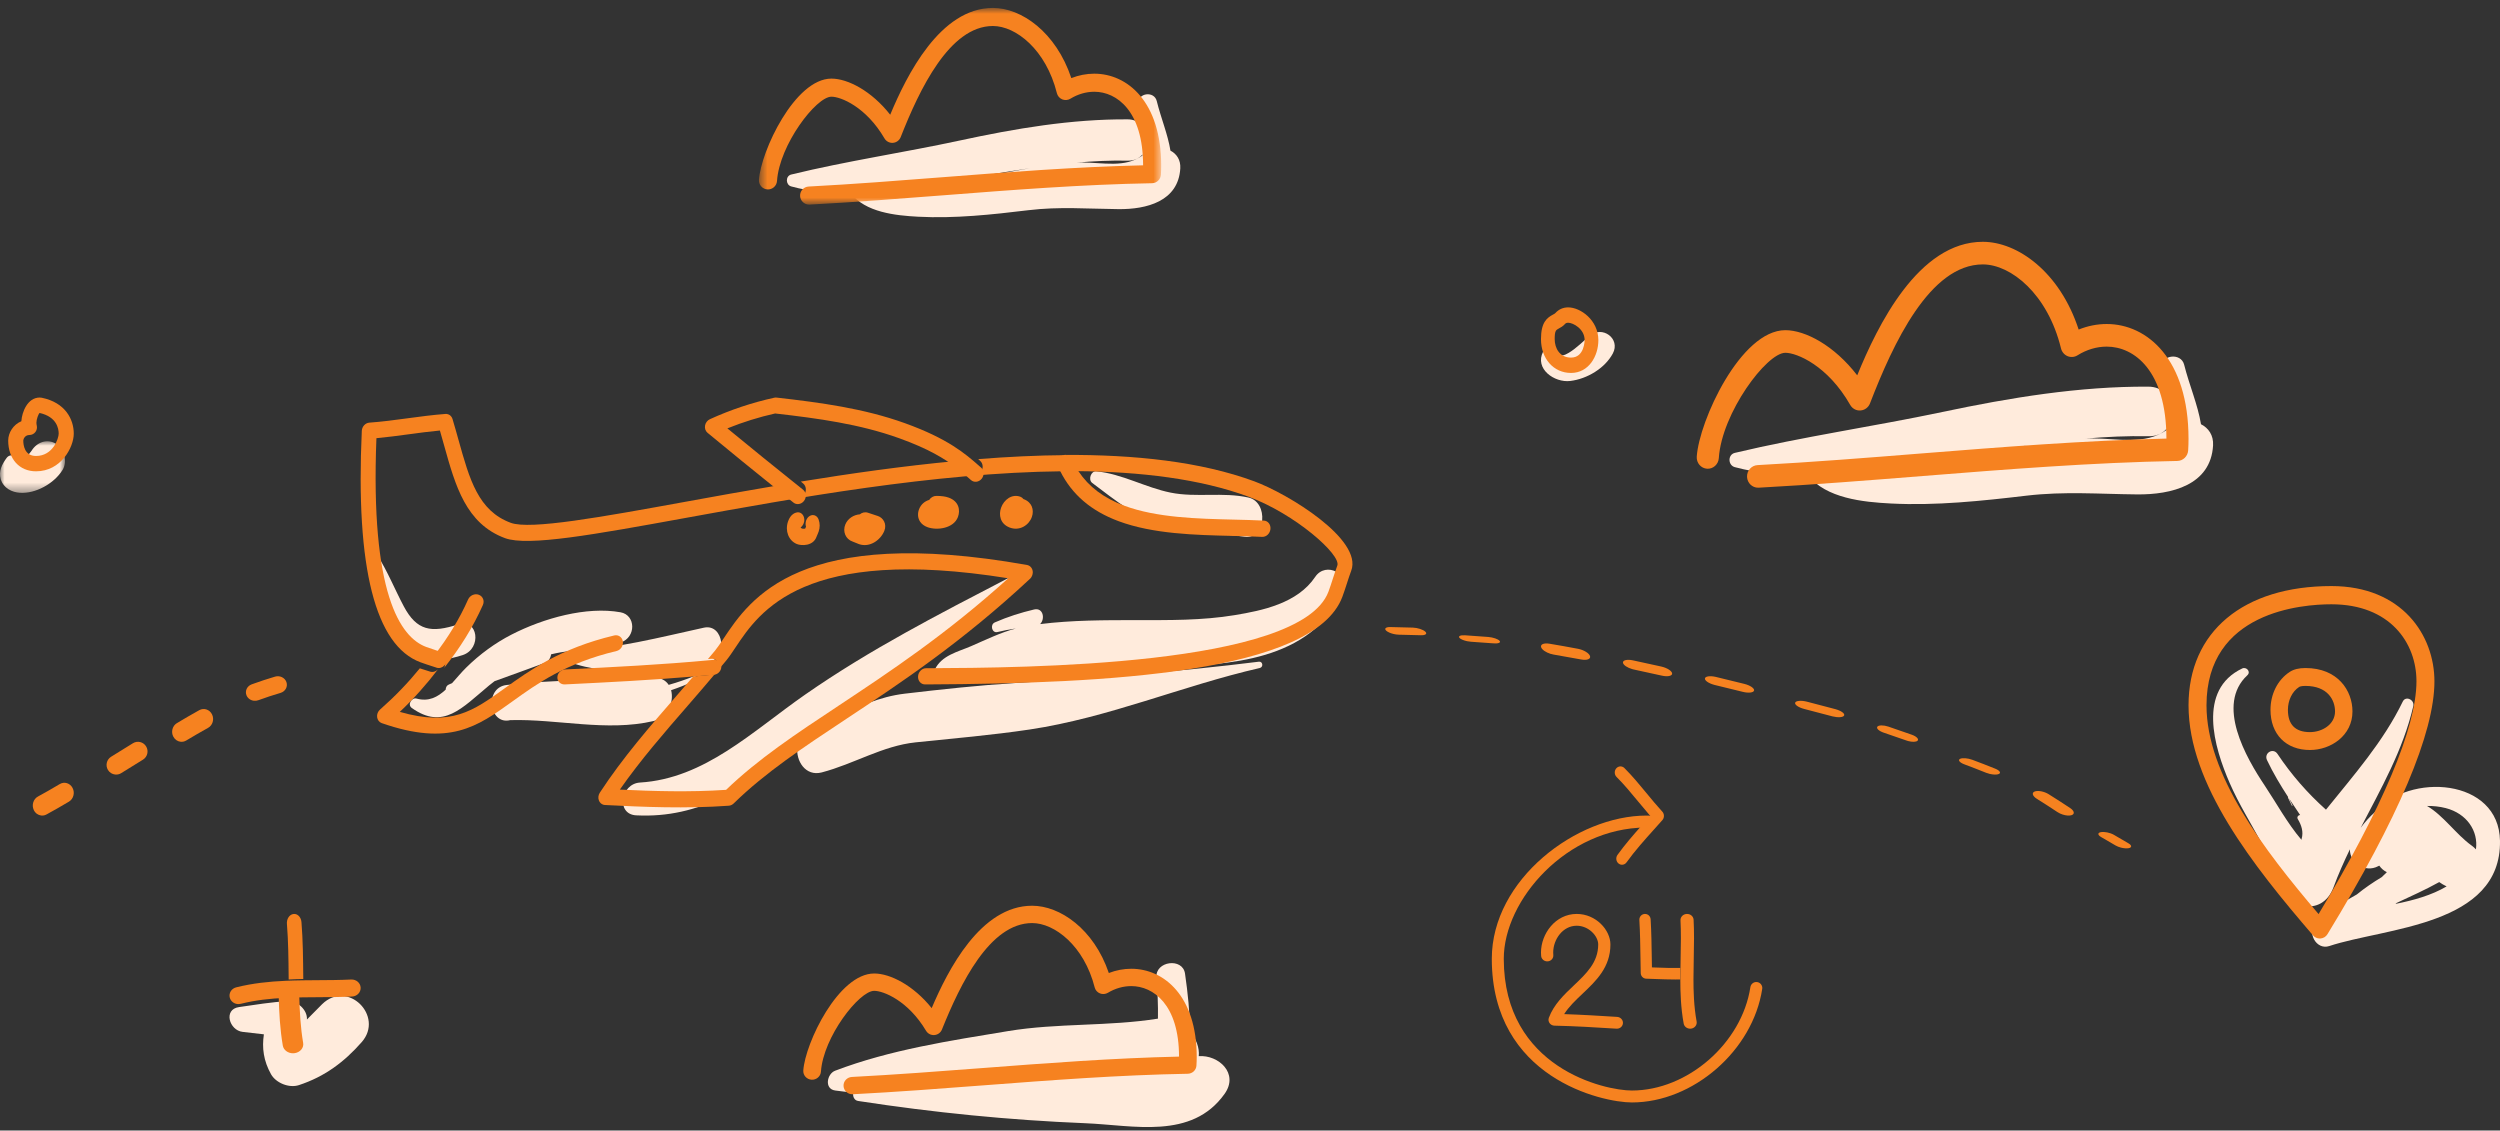 <svg width="272" height="123" viewBox="0 0 272 123" fill="none" xmlns="http://www.w3.org/2000/svg"><rect x="0" y="0" width="272" height="123" fill="#333333" stroke="none"/><path fill-rule="evenodd" clip-rule="evenodd" d="M90.859 118.645C91.518 118.739 92.178 118.811 92.837 118.872C92.757 119.266 92.919 119.717 93.363 119.786C101.583 121.049 109.786 121.868 118.083 122.207C123.325 122.42 129.657 124.038 133.235 119.014C134.823 116.782 132.577 114.754 130.427 114.91C130.518 113.989 130.133 113.003 129.465 112.223C129.457 110.139 129.235 108.049 128.93 105.928C128.675 104.159 125.679 104.561 125.82 106.352C125.939 107.863 126.012 109.352 125.984 110.828C120.56 111.693 115.094 111.288 109.678 112.183C103.38 113.225 96.842 114.213 90.859 116.495C89.971 116.834 89.66 118.473 90.859 118.645Z" fill="#FFEBDC"></path><path fill-rule="evenodd" clip-rule="evenodd" d="M103.203 19.738C106.166 19.274 109.099 18.741 112.04 18.306C111.519 18.398 111 18.492 110.485 18.584C107.512 19.119 104.567 19.831 101.558 20.152C101 20.212 100.464 20.24 99.936 20.255C101.037 20.084 102.129 19.905 103.203 19.738ZM122.698 17.48C123.413 17.494 123.947 17.22 124.303 16.802C124.299 16.843 124.296 16.884 124.29 16.925C122.393 18.294 119.981 17.677 117.718 17.678C117.526 17.678 117.333 17.687 117.141 17.692C118.978 17.532 120.828 17.441 122.698 17.48ZM86.085 20.283C88.183 20.857 90.352 21.041 92.539 21.002C94.151 23.114 97.441 23.449 99.895 23.579C103.885 23.79 107.93 23.349 111.887 22.87C115.259 22.462 118.335 22.722 121.698 22.754C124.717 22.783 128.213 21.924 128.416 18.315C128.468 17.38 128.001 16.728 127.345 16.39C127.059 14.6 126.317 12.871 125.855 10.993C125.579 9.87 123.786 10.084 123.843 11.269C123.879 12.007 123.997 12.76 124.11 13.516C123.763 13.198 123.297 12.988 122.698 12.985C116.555 12.949 110.451 13.985 104.457 15.281C98.37 16.597 92.123 17.514 86.085 18.989C85.445 19.146 85.467 20.114 86.085 20.283Z" fill="#FFEBDC"></path><path fill-rule="evenodd" clip-rule="evenodd" d="M209.791 50.171C213.433 49.615 217.039 48.975 220.653 48.453C220.014 48.564 219.375 48.677 218.743 48.787C215.087 49.429 211.467 50.283 207.769 50.669C207.085 50.741 206.425 50.775 205.775 50.793C207.13 50.589 208.472 50.373 209.791 50.171ZM233.755 47.462C234.632 47.48 235.29 47.151 235.727 46.648C235.722 46.697 235.718 46.747 235.711 46.796C233.379 48.44 230.415 47.698 227.632 47.7C227.396 47.7 227.159 47.709 226.923 47.717C229.182 47.524 231.455 47.415 233.755 47.462ZM188.751 50.826C191.329 51.514 193.996 51.735 196.684 51.689C198.665 54.224 202.709 54.626 205.726 54.781C210.629 55.033 215.601 54.505 220.464 53.93C224.61 53.442 228.391 53.753 232.525 53.792C236.236 53.826 240.535 52.795 240.782 48.464C240.846 47.342 240.273 46.56 239.467 46.154C239.114 44.006 238.202 41.931 237.635 39.678C237.296 38.331 235.092 38.587 235.161 40.009C235.206 40.894 235.35 41.798 235.49 42.705C235.064 42.324 234.491 42.072 233.755 42.068C226.203 42.025 218.7 43.268 211.332 44.824C203.851 46.403 196.172 47.503 188.751 49.273C187.964 49.461 187.99 50.623 188.751 50.826Z" fill="#FFEBDC"></path><path fill-rule="evenodd" clip-rule="evenodd" d="M172.937 36.542C172.33 37.059 171.489 37.916 170.677 38.389C169.689 38.962 169.904 38.534 169.031 37.964C168.673 37.731 168.085 37.879 167.891 38.258C166.937 40.127 169.122 41.661 170.847 41.45C172.684 41.225 174.608 40.07 175.473 38.464C176.349 36.837 174.319 35.367 172.937 36.542Z" fill="#FFEBDC"></path><path fill-rule="evenodd" clip-rule="evenodd" d="M269.382 92.409C269.241 92.26 269.083 92.118 268.898 91.984C267.229 90.787 265.872 88.752 264.061 87.688C264.746 87.676 265.432 87.751 266.095 87.92C268.397 88.512 269.66 90.422 269.382 92.409ZM260.625 98.347C260.668 98.311 260.709 98.275 260.752 98.24C262.306 97.509 263.884 96.811 265.389 95.97C265.636 96.145 265.901 96.304 266.191 96.44C264.564 97.403 262.628 97.945 260.625 98.347ZM258.377 88.373C257.808 88.866 257.296 89.452 256.843 90.065C259.056 85.788 261.453 81.611 262.568 76.82C262.724 76.149 261.747 75.656 261.421 76.33C259.299 80.712 256.089 84.331 253.065 88.093C251.067 86.313 249.281 84.264 247.793 82.029C247.315 81.311 246.285 81.929 246.653 82.706C247.322 84.12 248.12 85.445 248.964 86.742C248.94 86.737 248.914 86.754 248.929 86.782C249.074 87.075 249.217 87.368 249.362 87.662C249.381 87.699 249.438 87.666 249.419 87.627C249.292 87.37 249.166 87.114 249.039 86.857C249.438 87.466 249.845 88.071 250.254 88.675C250.048 88.685 249.869 88.896 250.001 89.115C250.401 89.784 250.643 90.515 250.412 91.282C250.403 91.311 250.403 91.341 250.397 91.371C248.862 89.576 247.596 87.252 246.423 85.502C244.337 82.387 241.066 76.662 244.515 73.465C244.927 73.084 244.405 72.515 243.955 72.729C239.046 75.064 240.876 81.27 242.598 85.213C243.59 87.486 244.915 89.609 246.095 91.785C246.792 93.071 247.428 94.518 248.3 95.723C248.464 98.854 252.649 99.903 253.88 96.553C254.402 95.133 255.015 93.759 255.669 92.406C255.638 93.857 257.308 95.006 258.747 94.241C258.787 94.22 258.827 94.204 258.867 94.182C259.07 94.484 259.36 94.735 259.691 94.892C259.507 95.074 259.324 95.257 259.132 95.432C258.189 95.997 257.279 96.618 256.422 97.317C254.84 98.177 253.327 99.156 251.986 100.445C250.942 101.447 252.016 103.397 253.415 102.933C259.498 100.915 272.142 100.751 271.999 91.483C271.893 84.632 262.108 84.032 258.377 88.373Z" fill="#FFEBDC"></path><path fill-rule="evenodd" clip-rule="evenodd" d="M26.395 112.269C27.167 112.357 27.94 112.437 28.711 112.535C28.49 113.999 28.669 115.417 29.488 116.877C30.019 117.821 31.443 118.417 32.529 118.058C35.344 117.129 37.45 115.547 39.353 113.383C41.838 110.556 37.82 106.532 35.038 109.264C34.49 109.802 33.95 110.369 33.393 110.924C33.464 109.887 32.369 108.871 31.296 108.927C29.522 109.02 27.767 109.319 26.012 109.569C24.265 109.816 24.938 112.102 26.395 112.269Z" fill="#FFEBDC"></path><path fill-rule="evenodd" clip-rule="evenodd" d="M50.723 72.633C50.182 73.168 49.685 73.773 49.18 74.33C49.065 74.378 48.951 74.43 48.835 74.477C48.596 74.575 48.494 74.801 48.491 75.032C47.611 75.849 46.637 76.369 45.317 76.004C44.792 75.859 44.295 76.666 44.801 77.026C48.217 79.457 50.264 77.03 53.212 74.579C53.408 74.416 53.608 74.264 53.808 74.112C55.624 73.467 57.434 72.792 59.25 72.133C59.68 71.977 59.906 71.587 59.959 71.193C59.969 71.19 59.978 71.187 59.988 71.185C60.681 71.014 61.383 70.903 62.088 70.812C61.516 70.865 61.252 71.751 61.839 71.982C66.527 73.82 72.087 72.591 77.044 72.016C79.216 71.765 78.811 67.802 76.576 68.293C71.814 69.339 66.984 70.594 62.17 70.802C63.973 70.574 65.793 70.478 67.534 69.9C69.229 69.338 69.186 66.918 67.514 66.616C63.828 65.95 59.14 67.254 55.653 69.044C53.884 69.951 52.191 71.185 50.723 72.633Z" fill="#FFEBDC"></path><path fill-rule="evenodd" clip-rule="evenodd" d="M108.514 68.767C109.182 68.603 109.852 68.474 110.524 68.377C108.835 68.834 107.388 69.549 105.653 70.303C104.236 70.919 102.434 71.293 101.699 72.868C101.603 73.073 101.728 73.325 101.909 73.391C103.574 73.994 105.728 72.901 107.53 73.066C110.061 73.299 112.531 73.136 115.104 72.934C119.049 72.626 122.96 72.632 126.896 72.523C133.511 72.341 142.594 71.998 146.078 64.391C146.972 62.441 144.256 61.029 143.092 62.767C141.167 65.646 137.327 66.431 134.339 66.926C130.771 67.517 127.184 67.47 123.621 67.47C120.17 67.47 116.633 67.47 113.164 67.902C113.739 67.325 113.494 66.079 112.51 66.312C111.059 66.655 109.63 67.107 108.241 67.716C107.674 67.964 107.928 68.911 108.514 68.767Z" fill="#FFEBDC"></path><path fill-rule="evenodd" clip-rule="evenodd" d="M49.872 67.927C46.906 68.9 45.342 68.621 43.933 65.971C42.949 64.12 42.174 62.162 41.045 60.393C40.722 59.889 39.988 60.458 40.156 60.961C41.082 63.727 41.042 66.984 42.705 69.43C44.438 71.978 47.404 72.237 50.342 71.273C52.46 70.578 52.019 67.223 49.872 67.927Z" fill="#FFEBDC"></path><path fill-rule="evenodd" clip-rule="evenodd" d="M69.215 88.709C76.182 89.067 81.267 85.635 86.757 81.241C86.56 82.782 87.644 84.501 89.401 84.04C92.92 83.118 96.013 81.145 99.629 80.767C103.761 80.337 107.91 79.986 112.034 79.369C120.606 78.086 128.621 74.616 137.059 72.68C137.49 72.582 137.391 71.939 136.969 71.992C128.196 73.091 119.263 73.762 110.479 74.312C106.478 74.562 102.429 75 98.43 75.472C95.68 75.796 93.261 76.933 90.791 78.109C97.23 73.306 103.997 69.073 110.086 63.696C110.483 63.345 110.117 62.681 109.648 62.925C102.11 66.841 94.661 70.656 87.594 75.577C81.844 79.581 76.673 84.709 69.631 85.141C67.51 85.271 66.996 88.595 69.215 88.709Z" fill="#FFEBDC"></path><path fill-rule="evenodd" clip-rule="evenodd" d="M118.834 52.543C121.249 54.363 123.916 56.518 126.783 57.319C129.564 58.098 132.534 57.968 135.381 58.392C137.748 58.743 138.05 54.631 135.833 54.134C133.053 53.51 130.16 54.159 127.373 53.599C124.619 53.045 122.079 51.552 119.273 51.281C118.699 51.226 118.361 52.185 118.834 52.543Z" fill="#FFEBDC"></path><path fill-rule="evenodd" clip-rule="evenodd" d="M75.459 73.595C74.577 73.945 73.671 74.25 72.754 74.513C72.429 74.023 71.88 73.698 71.074 73.738C65.792 74.001 60.409 73.918 55.127 74.525C52.646 74.81 53.209 78.919 55.513 78.351C60.65 78.203 66.001 79.639 71.107 78.449C72.668 78.086 73.358 76.353 73.016 75.094C73.901 74.792 74.78 74.449 75.651 74.041C75.954 73.899 75.761 73.475 75.459 73.595Z" fill="#FFEBDC"></path><path fill-rule="evenodd" clip-rule="evenodd" d="M48.386 72.526C48.366 72.581 48.34 72.633 48.312 72.682C50.051 70.51 51.473 68.221 52.539 65.823C52.739 65.374 52.539 64.875 52.095 64.71C51.657 64.543 51.128 64.776 50.928 65.225C49.993 67.331 48.762 69.352 47.266 71.281C47.462 71.338 47.658 71.396 47.858 71.454C48.316 71.584 48.553 72.065 48.386 72.526Z" fill="#F68220"></path><path fill-rule="evenodd" clip-rule="evenodd" d="M46.805 73.075C46.423 72.956 46.048 72.838 45.677 72.714C44.406 74.279 42.965 75.779 41.347 77.201C41.111 77.407 40.99 77.724 41.031 78.03C41.07 78.332 41.261 78.578 41.531 78.676C48.91 81.237 51.932 79.062 55.757 76.311C58.468 74.361 61.541 72.151 67.08 70.83C67.53 70.723 67.837 70.257 67.767 69.79C67.697 69.321 67.276 69.029 66.827 69.137C60.962 70.535 57.599 72.953 54.897 74.897C51.461 77.369 49.108 79.062 43.498 77.453C45.051 75.984 46.429 74.437 47.647 72.827C47.428 73.06 47.107 73.167 46.805 73.075Z" fill="#F68220"></path><path fill-rule="evenodd" clip-rule="evenodd" d="M77.8 70.781C77.546 71.092 77.281 71.399 77.022 71.707C77.138 71.696 77.253 71.688 77.369 71.676C77.822 71.63 78.198 71.982 78.21 72.463C78.215 72.669 78.15 72.863 78.041 73.023C78.362 72.642 78.687 72.265 79.001 71.88C79.339 71.467 79.661 70.985 80.033 70.427C82.636 66.524 87.429 59.339 109.699 62.917C102.925 69.036 96.779 73.107 91.318 76.725C86.587 79.857 82.489 82.573 78.999 85.934C75.066 86.201 71.044 86.081 67.44 85.908C69.677 82.701 72.296 79.69 74.837 76.767C75.853 75.599 76.888 74.395 77.911 73.179C77.774 73.309 77.603 73.4 77.413 73.419C76.75 73.488 76.085 73.541 75.422 73.602C74.837 74.282 74.251 74.96 73.674 75.624C70.757 78.978 67.74 82.447 65.26 86.244C65.088 86.508 65.053 86.839 65.17 87.116C65.255 87.32 65.415 87.471 65.608 87.542C65.676 87.567 65.748 87.582 65.824 87.585C69.907 87.8 74.651 87.999 79.294 87.662C79.489 87.647 79.677 87.559 79.826 87.414C83.241 84.07 87.35 81.347 92.108 78.196C97.986 74.303 104.647 69.891 112.062 62.976C112.305 62.749 112.416 62.402 112.347 62.081C112.278 61.761 112.043 61.524 111.736 61.469C86.996 57.072 81.613 65.141 78.721 69.477C78.377 69.994 78.079 70.439 77.8 70.781Z" fill="#F68220"></path><path fill-rule="evenodd" clip-rule="evenodd" d="M78.179 73.193C78.228 73.15 78.271 73.101 78.309 73.048C78.418 72.898 78.484 72.718 78.478 72.526C78.467 72.079 78.09 71.751 77.635 71.794C77.519 71.805 77.403 71.813 77.288 71.823C72.007 72.32 66.659 72.584 61.482 72.836C61.028 72.859 60.652 73.241 60.643 73.691C60.635 74.036 60.846 74.321 61.15 74.424C61.242 74.455 61.342 74.469 61.446 74.465C66.108 74.237 70.906 73.993 75.683 73.587C76.349 73.53 77.015 73.481 77.679 73.416C77.87 73.398 78.041 73.314 78.179 73.193Z" fill="#F68220"></path><path fill-rule="evenodd" clip-rule="evenodd" d="M106.648 50.148C106.981 50.448 107.005 51.001 106.703 51.382C106.4 51.765 105.886 51.829 105.552 51.529L105.406 51.397C104.969 51.001 104.512 50.59 103.975 50.164C98.26 50.702 92.536 51.515 87.131 52.395C87.216 52.464 87.297 52.531 87.382 52.601C87.728 52.884 87.775 53.433 87.488 53.828C87.255 54.149 86.871 54.268 86.551 54.149C86.477 54.122 86.406 54.082 86.341 54.029C85.826 53.607 85.32 53.191 84.819 52.779C81.158 53.395 77.67 54.029 74.473 54.611C65.467 56.25 57.689 57.666 55.572 56.883C52.039 55.578 51.092 52.185 49.893 47.889C49.683 47.138 49.469 46.369 49.234 45.591C49.127 45.234 48.815 45.012 48.46 45.038C47.091 45.139 45.697 45.328 44.351 45.509C42.984 45.694 41.57 45.885 40.18 45.984C39.745 46.016 39.386 46.41 39.364 46.88C38.677 61.767 40.827 70.239 45.755 72.059C45.968 72.138 46.185 72.211 46.401 72.284C46.769 72.408 47.14 72.529 47.517 72.649C47.815 72.742 48.133 72.633 48.35 72.398C48.404 72.34 48.453 72.276 48.492 72.203C48.519 72.153 48.543 72.1 48.56 72.044C48.714 71.577 48.496 71.091 48.074 70.958C47.889 70.9 47.709 70.841 47.527 70.783C47.136 70.656 46.75 70.529 46.378 70.391C43.52 69.335 40.287 64.52 40.955 47.674C42.131 47.565 43.301 47.407 44.44 47.254C45.566 47.101 46.725 46.946 47.861 46.841C48.024 47.403 48.178 47.957 48.331 48.502C49.547 52.862 50.696 56.98 54.949 58.551C57.443 59.472 64.654 58.16 74.632 56.344C86.254 54.229 101.698 51.422 115.524 51.275C115.444 51.117 115.356 50.965 115.283 50.801C115.093 50.378 115.269 49.842 115.675 49.606C115.76 49.557 115.847 49.535 115.934 49.518C112.824 49.542 109.638 49.697 106.431 49.952C106.454 49.973 106.478 49.995 106.501 50.017L106.648 50.148Z" fill="#F68220"></path><path fill-rule="evenodd" clip-rule="evenodd" d="M116.405 49.928C116.619 50.403 116.876 50.841 117.157 51.259C124.098 51.318 130.56 52.096 135.829 54.037C140.874 55.895 145.94 60.36 145.501 61.532C145.328 61.993 145.172 62.474 145.014 62.962C144.862 63.433 144.709 63.912 144.533 64.382C141.49 72.511 111.113 72.654 101.131 72.701L100.755 72.702C100.304 72.705 99.914 73.101 99.884 73.588C99.854 74.075 100.196 74.468 100.647 74.466L101.022 74.464C120.359 74.373 142.952 73.209 146.047 64.94C146.236 64.433 146.4 63.925 146.559 63.433C146.707 62.975 146.852 62.523 147.015 62.089C148.281 58.705 140.188 53.739 136.456 52.364C130.644 50.224 123.465 49.454 115.805 49.497C116.058 49.526 116.288 49.668 116.405 49.928Z" fill="#F68220"></path><path fill-rule="evenodd" clip-rule="evenodd" d="M115.119 50.8C115.193 50.965 115.281 51.118 115.361 51.278C116.63 53.802 118.7 55.586 121.694 56.702C125.446 58.1 130.038 58.21 134.089 58.307C135.225 58.334 136.299 58.36 137.321 58.412C137.767 58.434 138.172 58.056 138.224 57.567C138.277 57.078 137.957 56.664 137.51 56.641C136.469 56.587 135.386 56.562 134.239 56.534C130.303 56.439 125.841 56.332 122.316 55.019C120.086 54.188 118.452 52.951 117.34 51.275C117.062 50.855 116.807 50.414 116.594 49.937C116.478 49.675 116.249 49.532 115.998 49.502C115.923 49.494 115.849 49.491 115.771 49.505C115.684 49.522 115.596 49.544 115.512 49.593C115.105 49.832 114.929 50.372 115.119 50.8Z" fill="#F68220"></path><path fill-rule="evenodd" clip-rule="evenodd" d="M87.508 56.499C87.479 56.013 87.124 55.678 86.717 55.747C86.51 55.782 86.001 55.95 85.734 56.746C85.389 57.773 85.804 58.825 86.699 59.192C87.184 59.391 88.491 59.438 88.848 58.374C88.868 58.316 88.894 58.261 88.92 58.206C88.974 58.085 89.027 57.966 89.068 57.841C89.219 57.394 89.218 56.951 89.065 56.524C88.908 56.086 88.478 55.915 88.1 56.135C87.732 56.35 87.556 56.871 87.694 57.303C87.676 57.352 87.654 57.397 87.632 57.444C87.621 57.468 87.61 57.493 87.599 57.519C87.481 57.533 87.327 57.528 87.264 57.509C87.182 57.475 87.129 57.422 87.104 57.386C87.362 57.208 87.53 56.863 87.508 56.499Z" fill="#F68220"></path><path fill-rule="evenodd" clip-rule="evenodd" d="M93.049 59.037C93.188 59.098 93.329 59.159 93.474 59.207C94.638 59.597 95.8 58.765 96.21 57.77C96.522 57.013 96.093 56.336 95.517 56.143L94.425 55.782C94.122 55.681 93.789 55.759 93.548 55.959C92.873 56.009 92.232 56.426 91.974 57.055C91.654 57.831 92.006 58.667 92.758 58.919C92.857 58.952 92.953 58.995 93.049 59.037Z" fill="#F68220"></path><path fill-rule="evenodd" clip-rule="evenodd" d="M100.905 57.355C101.946 57.737 103.755 57.498 104.222 56.254C104.509 55.491 104.314 54.544 103.235 54.147C102.878 54.015 102.442 53.954 101.868 53.954C101.556 53.954 101.271 54.128 101.096 54.389C100.648 54.52 100.202 54.849 99.99 55.413C99.813 55.886 99.855 56.376 100.107 56.756C100.283 57.023 100.552 57.225 100.905 57.355Z" fill="#F68220"></path><path fill-rule="evenodd" clip-rule="evenodd" d="M112.265 56.25C112.405 55.857 112.401 55.446 112.254 55.095C112.144 54.831 111.873 54.474 111.343 54.295C111.266 54.188 111.161 54.102 111.036 54.054C110.102 53.691 109.226 54.371 108.918 55.238C108.64 56.023 108.817 56.994 109.839 57.391C110.936 57.818 111.953 57.132 112.265 56.25Z" fill="#F68220"></path><path fill-rule="evenodd" clip-rule="evenodd" d="M76.981 47.089C79.458 49.139 82.03 51.234 84.801 53.458C85.305 53.863 85.814 54.271 86.331 54.684C86.396 54.736 86.467 54.775 86.542 54.802C86.865 54.918 87.249 54.801 87.484 54.487C87.773 54.1 87.725 53.562 87.378 53.285C87.292 53.215 87.211 53.15 87.126 53.082C84.283 50.81 81.653 48.678 79.138 46.607C80.822 45.927 82.563 45.383 84.334 44.986C88.998 45.519 93.541 46.134 97.838 47.681C100.995 48.817 102.765 49.897 104.061 50.896C104.601 51.313 105.06 51.717 105.499 52.104L105.647 52.234C105.982 52.528 106.499 52.465 106.804 52.09C107.108 51.717 107.083 51.175 106.749 50.88L106.601 50.751C106.578 50.73 106.554 50.709 106.53 50.688C105.026 49.362 103.127 47.726 98.464 46.046C93.977 44.43 89.296 43.805 84.494 43.257C84.409 43.248 84.322 43.252 84.237 43.272C81.831 43.801 79.475 44.588 77.234 45.61C76.961 45.735 76.761 45.998 76.708 46.303C76.656 46.608 76.76 46.907 76.981 47.089Z" fill="#F68220"></path><path fill-rule="evenodd" clip-rule="evenodd" d="M252.261 99.451C246.207 92.341 240.067 84.257 240.067 76.739C240.067 66.539 250.466 65.746 253.654 65.746C260.048 65.746 262.911 69.955 262.911 74.126C262.911 79.118 259.232 87.859 252.261 99.451ZM253.654 63.764C244.067 63.764 238.112 68.736 238.112 76.739C238.112 85.304 245.105 94.152 251.659 101.773C251.846 101.989 252.115 102.112 252.396 102.112C252.422 102.112 252.449 102.11 252.476 102.108C252.785 102.083 253.064 101.91 253.227 101.642C260.95 88.987 264.866 79.73 264.866 74.126C264.866 69.135 261.357 63.764 253.654 63.764Z" fill="#F68220"></path><path fill-rule="evenodd" clip-rule="evenodd" d="M251.319 79.654C249.73 79.654 248.925 78.838 248.925 77.231C248.925 76.188 249.392 75.234 250.144 74.744C250.197 74.709 250.37 74.628 250.835 74.628C253.209 74.628 254.052 76.125 254.052 77.406C254.052 78.813 252.663 79.654 251.319 79.654ZM250.835 72.682C250.118 72.682 249.558 72.819 249.126 73.101C247.813 73.96 247.03 75.504 247.03 77.231C247.03 79.885 248.713 81.6 251.319 81.6C253.595 81.6 255.948 80.031 255.948 77.406C255.948 75.131 254.348 72.682 250.835 72.682Z" fill="#F68220"></path><path fill-rule="evenodd" clip-rule="evenodd" d="M30.769 113.76C30.852 114.247 31.33 114.597 31.875 114.597C31.931 114.597 31.987 114.593 32.043 114.586C32.654 114.506 33.076 114.005 32.984 113.469C32.7 111.806 32.604 110.076 32.56 108.354C31.808 108.363 31.061 108.38 30.321 108.411C30.368 110.194 30.468 111.995 30.769 113.76Z" fill="#F68220"></path><path fill-rule="evenodd" clip-rule="evenodd" d="M32.995 106.321C32.977 104.347 32.96 102.306 32.799 100.322C32.755 99.782 32.366 99.38 31.928 99.442C31.492 99.496 31.173 99.978 31.217 100.517C31.371 102.415 31.388 104.412 31.405 106.343C31.405 106.418 31.407 106.495 31.407 106.57C31.94 106.539 32.47 106.523 32.997 106.514C32.996 106.449 32.995 106.385 32.995 106.321Z" fill="#F68220"></path><path fill-rule="evenodd" clip-rule="evenodd" d="M38.215 106.571C37.007 106.631 35.765 106.638 34.566 106.644C34.044 106.647 33.519 106.651 32.991 106.658C32.346 106.666 31.698 106.682 31.046 106.712C29.278 106.791 27.489 106.974 25.695 107.424C25.176 107.554 24.866 108.061 25.003 108.555C25.118 108.971 25.511 109.246 25.943 109.246C26.024 109.246 26.108 109.236 26.191 109.215C27.815 108.808 29.432 108.639 31.078 108.564C31.721 108.534 32.369 108.518 33.023 108.51C33.537 108.503 34.053 108.5 34.576 108.497C35.798 108.49 37.063 108.484 38.318 108.421C38.854 108.394 39.266 107.958 39.238 107.447C39.209 106.937 38.761 106.553 38.215 106.571Z" fill="#F68220"></path><mask id="mask0_662_23118" maskUnits="userSpaceOnUse" x="82" y="0" width="45" height="23" style="mask-type: alpha;"><path d="M82.573 0.862H126.337V22.261H82.573V0.862Z" fill="white"></path></mask><g mask="url(#mask0_662_23118)"><path fill-rule="evenodd" clip-rule="evenodd" d="M83.491 20.609C84.024 20.647 84.502 20.236 84.538 19.693C84.8 15.754 88.794 10.52 90.461 10.52C91.481 10.52 94.232 11.628 96.229 15.054C96.419 15.379 96.771 15.571 97.154 15.54C97.529 15.512 97.855 15.27 97.994 14.919C100.041 9.729 103.308 2.829 108.031 2.829C110.52 2.829 113.805 5.392 114.99 10.14C115.065 10.444 115.282 10.694 115.572 10.813C115.861 10.931 116.19 10.904 116.458 10.741C117.267 10.245 118.165 9.983 119.057 9.983C121.505 9.983 124.364 12.079 124.37 17.986C117.019 18.154 109.651 18.728 102.516 19.284C97.749 19.656 92.819 20.041 87.982 20.295C87.439 20.323 87.023 20.786 87.051 21.329C87.079 21.854 87.513 22.261 88.033 22.261C88.05 22.261 88.067 22.261 88.085 22.26C92.947 22.003 97.889 21.619 102.668 21.246C110.078 20.668 117.739 20.07 125.342 19.934C125.854 19.925 126.272 19.525 126.306 19.014C126.328 18.678 126.337 18.34 126.337 18.003C126.337 11.104 122.681 8.016 119.057 8.016C118.21 8.016 117.364 8.181 116.56 8.498C114.889 3.48 111.116 0.862 108.031 0.862C102.292 0.862 98.655 8.171 96.855 12.482C94.825 9.896 92.242 8.552 90.461 8.552C86.48 8.552 82.781 16.459 82.575 19.562C82.539 20.104 82.948 20.573 83.491 20.609Z" fill="#F68220"></path></g><path fill-rule="evenodd" clip-rule="evenodd" d="M185.726 50.997C186.378 51.044 186.962 50.53 187.006 49.851C187.327 44.927 192.21 38.383 194.248 38.383C195.495 38.383 198.859 39.769 201.3 44.052C201.532 44.459 201.963 44.698 202.431 44.659C202.89 44.623 203.289 44.322 203.458 43.884C205.961 37.394 209.956 28.768 215.73 28.768C218.773 28.768 222.789 31.971 224.238 37.908C224.331 38.288 224.595 38.601 224.95 38.749C225.303 38.896 225.706 38.863 226.033 38.659C227.021 38.039 228.12 37.712 229.21 37.712C232.204 37.712 235.699 40.333 235.706 47.717C226.719 47.927 217.711 48.645 208.987 49.34C203.158 49.806 197.13 50.286 191.217 50.604C190.554 50.64 190.045 51.219 190.079 51.898C190.113 52.553 190.643 53.062 191.279 53.062C191.3 53.062 191.322 53.062 191.344 53.061C197.288 52.74 203.331 52.259 209.173 51.792C218.233 51.07 227.6 50.323 236.894 50.152C237.52 50.141 238.032 49.641 238.073 49.003C238.1 48.582 238.111 48.161 238.111 47.739C238.111 39.114 233.641 35.252 229.21 35.252C228.175 35.252 227.141 35.458 226.158 35.856C224.114 29.581 219.501 26.308 215.73 26.308C208.713 26.308 204.267 35.446 202.066 40.837C199.583 37.603 196.426 35.923 194.248 35.923C189.381 35.923 184.859 45.808 184.606 49.688C184.562 50.366 185.063 50.951 185.726 50.997Z" fill="#F68220"></path><path fill-rule="evenodd" clip-rule="evenodd" d="M88.295 117.472C88.817 117.508 89.284 117.114 89.319 116.594C89.575 112.819 93.481 107.802 95.113 107.802C96.11 107.802 98.801 108.864 100.754 112.148C100.94 112.459 101.284 112.644 101.658 112.613C102.026 112.586 102.345 112.355 102.48 112.019C104.483 107.044 107.678 100.43 112.298 100.43C114.732 100.43 117.945 102.887 119.104 107.438C119.178 107.729 119.39 107.969 119.673 108.082C119.957 108.196 120.279 108.17 120.541 108.013C121.331 107.538 122.21 107.287 123.082 107.287C125.477 107.287 128.274 109.297 128.279 114.958C121.089 115.119 113.883 115.669 106.903 116.203C102.241 116.559 97.418 116.927 92.687 117.172C92.157 117.199 91.75 117.642 91.777 118.162C91.804 118.666 92.229 119.056 92.737 119.056C92.755 119.056 92.771 119.055 92.789 119.055C97.544 118.809 102.379 118.44 107.053 118.082C114.301 117.529 121.794 116.955 129.23 116.825C129.731 116.816 130.141 116.433 130.172 115.943C130.194 115.621 130.203 115.298 130.203 114.975C130.203 108.362 126.627 105.401 123.082 105.401C122.254 105.401 121.427 105.559 120.64 105.864C119.005 101.054 115.315 98.544 112.298 98.544C106.684 98.544 103.128 105.55 101.367 109.683C99.381 107.204 96.855 105.916 95.113 105.916C91.219 105.916 87.601 113.494 87.399 116.468C87.363 116.988 87.765 117.437 88.295 117.472Z" fill="#F68220"></path><path fill-rule="evenodd" clip-rule="evenodd" d="M169.15 36.892C169.15 35.979 169.292 35.904 169.601 35.739C169.8 35.633 170.047 35.502 170.276 35.246C170.327 35.189 170.418 35.113 170.618 35.113C171.138 35.113 172.409 35.777 172.409 37.01C172.409 37.029 172.393 38.907 170.929 38.907C169.701 38.907 169.15 37.895 169.15 36.892ZM173.902 37.01C173.902 34.833 171.957 33.443 170.618 33.443C170.068 33.443 169.585 33.657 169.221 34.064C169.175 34.117 169.075 34.17 168.96 34.231C168.302 34.582 167.659 35.076 167.659 36.892C167.659 39.027 169.034 40.577 170.929 40.577C172.86 40.577 173.902 38.739 173.902 37.01Z" fill="#F68220"></path><mask id="mask1_662_23118" maskUnits="userSpaceOnUse" x="0" y="48" width="8" height="6" style="mask-type: alpha;"><path d="M0 48.009H7.072V53.625H0V48.009Z" fill="white"></path></mask><g mask="url(#mask1_662_23118)"><path fill-rule="evenodd" clip-rule="evenodd" d="M2.176 53.618C3.865 53.726 5.875 52.625 6.8 51.14C7.383 50.203 6.972 48.834 6.102 48.29C5.148 47.693 4.022 48.098 3.437 49.037C3.328 49.181 3.176 49.372 3.153 49.406C3.062 49.512 2.974 49.621 2.874 49.722C2.796 49.8 2.714 49.874 2.632 49.949C2.459 50.067 2.299 50.173 2.136 50.276C2.007 49.651 1.143 49.249 0.723 49.82C0.232 50.49 -0.182 51.265 0.083 52.143C0.371 53.1 1.293 53.562 2.176 53.618Z" fill="#FFEBDC"></path></g><path fill-rule="evenodd" clip-rule="evenodd" d="M3.202 47.328C3.454 47.328 3.693 47.209 3.849 47.008C4.004 46.805 4.06 46.541 3.999 46.292C3.973 46.188 3.962 46.09 3.962 45.989C3.962 45.635 4.174 45.038 4.312 44.931C6.181 45.349 6.385 46.638 6.385 47.178C6.385 47.693 5.768 49.609 3.919 49.609C2.669 49.609 2.534 48.435 2.534 47.93C2.534 47.797 2.694 47.328 3.202 47.328ZM3.919 51.279C6.654 51.279 8.026 48.65 8.026 47.178C8.026 45.633 7.112 43.796 4.541 43.274C4.476 43.26 4.404 43.252 4.325 43.252C2.983 43.252 2.385 44.85 2.324 45.83C1.442 46.195 0.892 47.086 0.892 47.93C0.892 49.933 2.109 51.279 3.919 51.279Z" fill="#F68220"></path><path fill-rule="evenodd" clip-rule="evenodd" d="M187.731 91.849C187.727 91.853 187.722 91.858 187.718 91.863C187.722 91.858 187.728 91.854 187.731 91.849Z" fill="#F68220"></path><path fill-rule="evenodd" clip-rule="evenodd" d="M177.546 119.947C184.217 119.947 190.713 114.288 191.73 107.589C191.784 107.235 191.539 106.904 191.184 106.85C190.83 106.796 190.497 107.04 190.443 107.394C189.517 113.495 183.611 118.649 177.546 118.649C174.603 118.649 163.611 116.217 163.611 104.316C163.611 97.871 170.49 90.093 179.051 90.035C179.224 89.854 179.399 89.672 179.571 89.493C179.743 89.314 179.915 89.135 180.087 88.956C180.024 88.889 179.964 88.821 179.902 88.754C179.65 88.742 179.397 88.734 179.147 88.734C171.521 88.734 162.308 95.685 162.308 104.316C162.308 117.295 174.328 119.947 177.546 119.947Z" fill="#F68220"></path><path fill-rule="evenodd" clip-rule="evenodd" d="M179.059 89.324C178.895 89.507 178.729 89.694 178.563 89.879C177.68 90.868 176.79 91.892 175.982 93.015C175.772 93.306 175.822 93.723 176.095 93.947C176.209 94.04 176.342 94.085 176.474 94.085C176.661 94.085 176.845 93.996 176.968 93.826C177.887 92.549 178.94 91.377 179.957 90.245C180.118 90.066 180.278 89.885 180.439 89.706C180.586 89.541 180.727 89.385 180.867 89.227C181.096 88.966 181.092 88.559 180.857 88.303C180.27 87.668 179.697 86.972 179.144 86.299C178.384 85.377 177.599 84.424 176.732 83.561C176.481 83.312 176.087 83.327 175.852 83.595C175.618 83.864 175.632 84.284 175.884 84.535C176.706 85.353 177.47 86.281 178.209 87.177C178.588 87.638 178.977 88.107 179.376 88.567C179.436 88.635 179.493 88.706 179.553 88.773C179.388 88.957 179.224 89.141 179.059 89.324Z" fill="#F68220"></path><path fill-rule="evenodd" clip-rule="evenodd" d="M171.241 107.208C170.169 108.224 169.061 109.275 168.515 110.733C168.442 110.927 168.471 111.143 168.592 111.314C168.713 111.484 168.912 111.589 169.125 111.592C171.366 111.639 173.651 111.781 175.878 111.92C175.892 111.921 175.907 111.921 175.921 111.921C176.269 111.921 176.553 111.66 176.576 111.321C176.599 110.967 176.312 110.661 175.947 110.638C174.057 110.52 172.114 110.399 170.181 110.336C170.683 109.535 171.411 108.845 172.171 108.124C173.668 106.706 175.214 105.24 175.214 102.757C175.214 101.189 173.645 99.436 171.546 99.436C169.221 99.436 167.659 101.607 167.659 103.634C167.659 103.762 167.666 103.888 167.677 104.014C167.71 104.367 168.038 104.625 168.398 104.596C168.764 104.564 169.034 104.252 169.001 103.899C168.993 103.811 168.988 103.722 168.988 103.634C168.988 102.227 170.016 100.72 171.546 100.72C172.841 100.72 173.885 101.834 173.885 102.757C173.885 104.701 172.601 105.919 171.241 107.208Z" fill="#F68220"></path><path fill-rule="evenodd" clip-rule="evenodd" d="M182.82 105.312C181.922 105.331 181.008 105.3 180.117 105.266C179.987 105.261 179.858 105.256 179.73 105.252C179.723 104.916 179.719 104.58 179.714 104.244C179.694 102.856 179.672 101.421 179.59 100.024C179.569 99.679 179.284 99.414 178.938 99.438C178.599 99.458 178.341 99.755 178.362 100.099C178.443 101.468 178.464 102.889 178.485 104.263C178.491 104.799 178.5 105.335 178.511 105.871C178.518 106.203 178.781 106.472 179.107 106.481C179.429 106.492 179.749 106.503 180.072 106.515C180.799 106.543 181.551 106.57 182.294 106.57C182.472 106.57 182.639 106.569 182.805 106.565V106.511C182.805 106.112 182.813 105.712 182.82 105.312Z" fill="#F68220"></path><path fill-rule="evenodd" clip-rule="evenodd" d="M182.837 105.267C182.83 105.694 182.82 106.122 182.82 106.548V106.605C182.821 107.913 182.865 109.623 183.184 111.365C183.244 111.692 183.545 111.921 183.888 111.921C183.927 111.921 183.968 111.919 184.009 111.912C184.398 111.85 184.659 111.504 184.593 111.14C184.287 109.472 184.249 107.81 184.249 106.548C184.249 105.811 184.264 105.073 184.279 104.332C184.294 103.579 184.31 102.825 184.31 102.068C184.31 101.331 184.295 100.678 184.264 100.072C184.245 99.703 183.923 99.421 183.516 99.437C183.121 99.454 182.817 99.767 182.837 100.136C182.866 100.72 182.881 101.352 182.881 102.068C182.881 102.816 182.865 103.563 182.85 104.306C182.844 104.627 182.843 104.947 182.837 105.267Z" fill="#F68220"></path><path fill-rule="evenodd" clip-rule="evenodd" d="M151.619 68.978C151.81 69.023 152.007 69.051 152.19 69.054C152.986 69.067 153.792 69.087 154.586 69.114C155.093 69.13 155.315 68.959 155.08 68.73C154.844 68.501 154.242 68.302 153.733 68.285C152.916 68.258 152.087 68.237 151.268 68.223C150.77 68.215 150.571 68.394 150.826 68.624C150.987 68.769 151.292 68.9 151.619 68.978Z" fill="#F68220"></path><path fill-rule="evenodd" clip-rule="evenodd" d="M161.928 69.302C161.087 69.235 160.236 69.174 159.397 69.12C158.884 69.087 158.616 69.217 158.798 69.412C158.928 69.551 159.255 69.686 159.618 69.762C159.762 69.792 159.909 69.813 160.053 69.823C160.865 69.875 161.689 69.934 162.503 69.998C163.023 70.04 163.315 69.918 163.157 69.725C162.998 69.533 162.448 69.344 161.928 69.302Z" fill="#F68220"></path><path fill-rule="evenodd" clip-rule="evenodd" d="M200.64 77.847C200.744 77.634 200.317 77.325 199.688 77.155C198.689 76.887 197.664 76.619 196.613 76.348C195.983 76.183 195.401 76.23 195.315 76.448C195.231 76.666 195.674 76.974 196.305 77.136C197.335 77.401 198.336 77.663 199.314 77.926C199.334 77.932 199.355 77.938 199.376 77.942C199.981 78.093 200.539 78.052 200.64 77.847Z" fill="#F68220"></path><path fill-rule="evenodd" clip-rule="evenodd" d="M204.955 79.716C205.794 79.997 206.619 80.282 207.41 80.564C207.473 80.587 207.535 80.607 207.598 80.624C208.052 80.748 208.494 80.736 208.636 80.583C208.799 80.409 208.513 80.119 207.999 79.935C207.176 79.64 206.317 79.343 205.446 79.052C204.92 78.876 204.39 78.884 204.254 79.067C204.119 79.251 204.433 79.541 204.955 79.716Z" fill="#F68220"></path><path fill-rule="evenodd" clip-rule="evenodd" d="M214.599 82.669C214.089 82.478 213.481 82.435 213.24 82.57C212.998 82.706 213.215 82.971 213.725 83.161C214.52 83.458 215.315 83.766 216.085 84.076C216.207 84.125 216.337 84.166 216.468 84.197C216.864 84.293 217.266 84.305 217.472 84.212C217.745 84.088 217.567 83.827 217.074 83.629C216.266 83.303 215.433 82.981 214.599 82.669Z" fill="#F68220"></path><path fill-rule="evenodd" clip-rule="evenodd" d="M229.979 90.822C229.586 90.596 228.958 90.468 228.579 90.537C228.199 90.606 228.211 90.845 228.605 91.072C229.124 91.37 229.647 91.676 230.175 91.988C230.342 92.087 230.552 92.167 230.77 92.222C231.057 92.294 231.355 92.322 231.576 92.286C231.964 92.222 231.967 91.985 231.582 91.757C231.043 91.438 230.508 91.126 229.979 90.822Z" fill="#F68220"></path><path fill-rule="evenodd" clip-rule="evenodd" d="M180.752 72.521C179.712 72.286 178.67 72.058 177.655 71.845C177.022 71.712 176.54 71.829 176.579 72.108C176.613 72.356 177.053 72.649 177.598 72.803C177.662 72.821 177.729 72.838 177.795 72.851C178.783 73.059 179.795 73.281 180.807 73.509C181.442 73.653 181.943 73.548 181.928 73.275C181.913 73.002 181.384 72.665 180.752 72.521Z" fill="#F68220"></path><path fill-rule="evenodd" clip-rule="evenodd" d="M222.899 86.411C222.416 86.109 221.736 85.976 221.38 86.113C221.023 86.251 221.127 86.607 221.608 86.91C222.351 87.374 223.106 87.86 223.853 88.356C224.022 88.468 224.22 88.558 224.42 88.623C224.774 88.737 225.14 88.77 225.382 88.692C225.761 88.569 225.692 88.22 225.227 87.911C224.452 87.398 223.669 86.893 222.899 86.411Z" fill="#F68220"></path><path fill-rule="evenodd" clip-rule="evenodd" d="M171.676 70.587C170.648 70.392 169.61 70.207 168.589 70.037C167.963 69.931 167.556 70.111 167.682 70.437C167.782 70.702 168.201 70.982 168.689 71.135C168.804 71.17 168.922 71.2 169.042 71.219C170.029 71.385 171.034 71.564 172.029 71.751C172.661 71.87 173.093 71.707 172.996 71.385C172.898 71.063 172.309 70.706 171.676 70.587Z" fill="#F68220"></path><path fill-rule="evenodd" clip-rule="evenodd" d="M186.701 73.653C186.067 73.501 185.528 73.575 185.497 73.817C185.466 74.052 185.918 74.356 186.517 74.513C186.539 74.52 186.563 74.525 186.585 74.531C187.588 74.771 188.595 75.018 189.607 75.271C190.24 75.429 190.793 75.364 190.842 75.126C190.892 74.887 190.417 74.567 189.788 74.408C188.753 74.149 187.724 73.897 186.701 73.653Z" fill="#F68220"></path><path fill-rule="evenodd" clip-rule="evenodd" d="M21.683 77.266C20.865 77.72 20.053 78.191 19.249 78.674C18.755 78.971 18.582 79.634 18.861 80.156C19.03 80.471 19.323 80.663 19.638 80.701C19.847 80.727 20.064 80.685 20.261 80.568C21.047 80.096 21.838 79.637 22.637 79.193C23.139 78.914 23.333 78.257 23.069 77.725C22.807 77.193 22.186 76.986 21.683 77.266Z" fill="#F68220"></path><path fill-rule="evenodd" clip-rule="evenodd" d="M29.93 73.616C29.099 73.861 28.243 74.143 27.385 74.456C26.877 74.641 26.624 75.179 26.821 75.657C26.959 75.989 27.278 76.205 27.63 76.243C27.784 76.26 27.945 76.242 28.1 76.186C28.916 75.888 29.73 75.619 30.52 75.388C31.041 75.235 31.331 74.715 31.168 74.226C31.005 73.736 30.451 73.463 29.93 73.616Z" fill="#F68220"></path><path fill-rule="evenodd" clip-rule="evenodd" d="M14.461 80.864L12.091 82.332C11.6 82.635 11.446 83.281 11.748 83.775C11.923 84.06 12.211 84.232 12.519 84.268C12.742 84.294 12.976 84.248 13.184 84.119L15.556 82.651C16.047 82.347 16.2 81.701 15.897 81.207C15.595 80.713 14.952 80.56 14.461 80.864Z" fill="#F68220"></path><path fill-rule="evenodd" clip-rule="evenodd" d="M6.503 85.306C5.663 85.807 4.886 86.251 4.128 86.662C3.624 86.935 3.422 87.595 3.678 88.134C3.84 88.475 4.145 88.686 4.475 88.727C4.668 88.751 4.869 88.717 5.055 88.615C5.837 88.191 6.637 87.734 7.501 87.219C7.995 86.925 8.171 86.257 7.896 85.729C7.621 85.2 6.997 85.011 6.503 85.306Z" fill="#F68220"></path></svg>